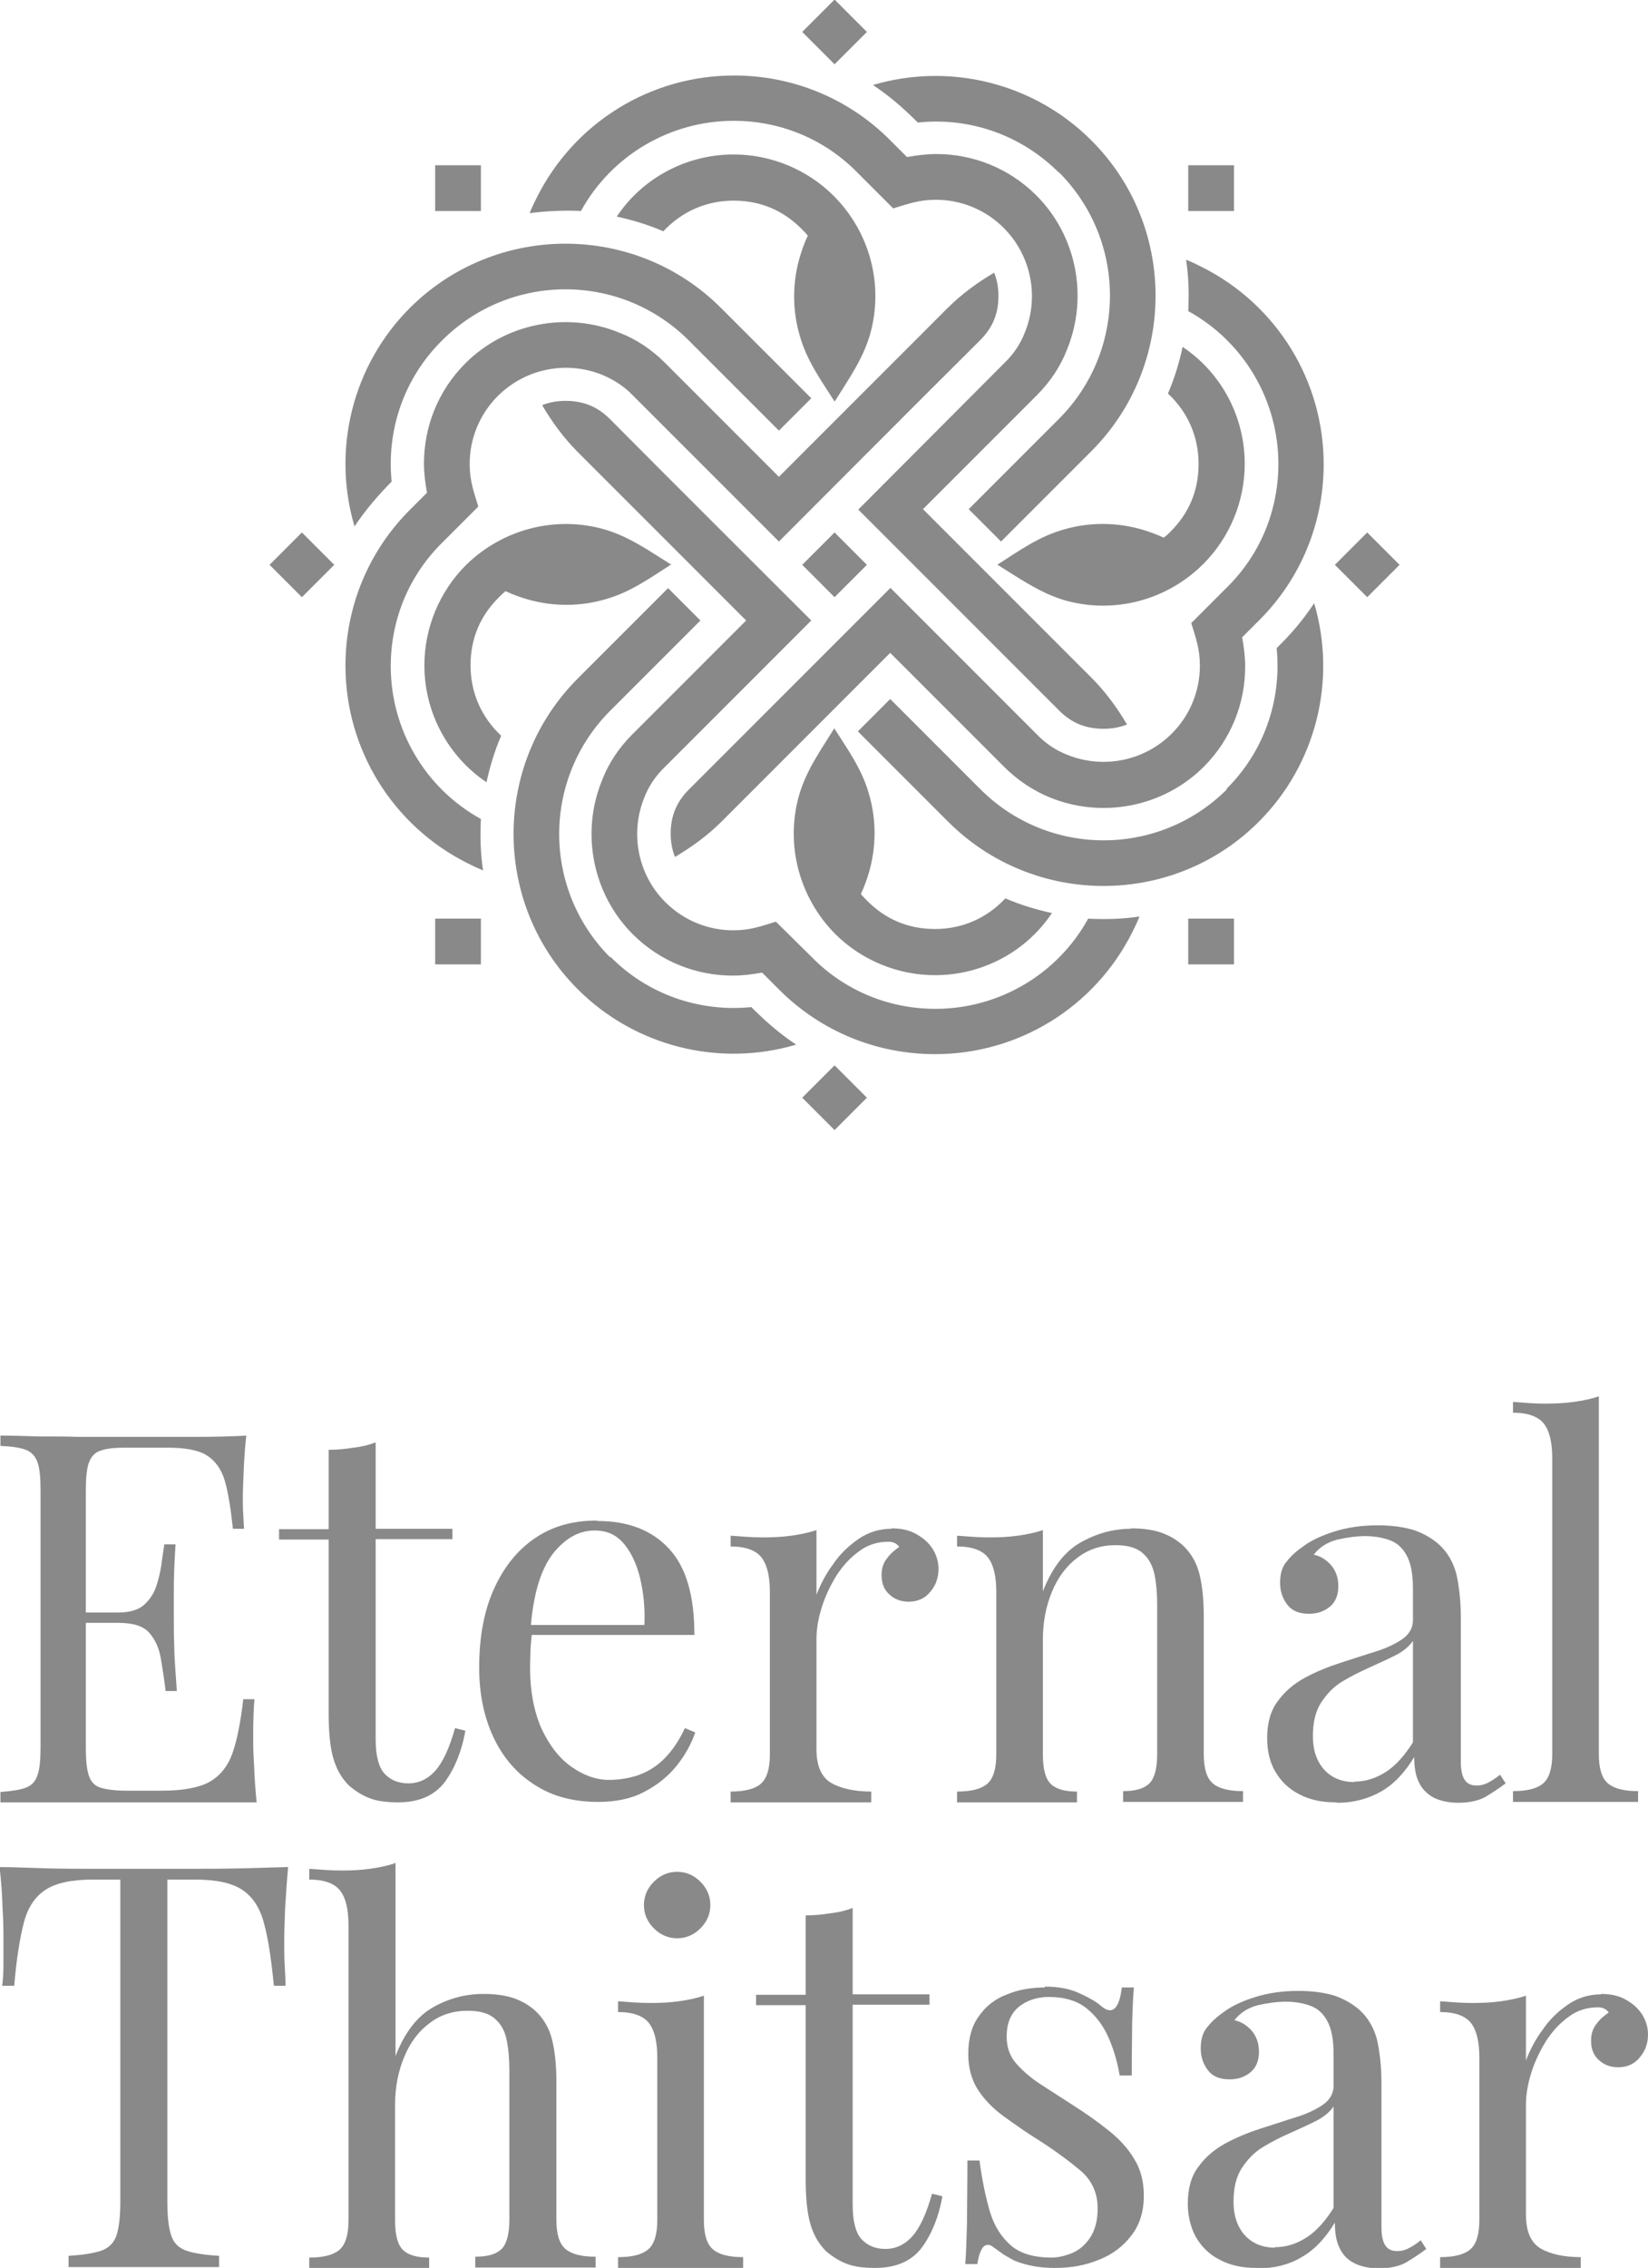 <?xml version="1.0" encoding="UTF-8"?>
<svg id="Layer_2" data-name="Layer 2" xmlns="http://www.w3.org/2000/svg" viewBox="0 0 38.21 52.56">
  <defs>
    <style>
      .cls-1 {
        fill: #898989;
        stroke-width: 0px;
      }
    </style>
  </defs>
  <g id="Layer_1-2" data-name="Layer 1">
    <path class="cls-1" d="m6.68,43.27c-.03.33-.05.65-.07.96-.01.31-.02.55-.02.71,0,.21,0,.41.01.59s.02.35.02.49h-.27c-.06-.61-.13-1.09-.23-1.45-.09-.35-.26-.61-.5-.77-.24-.16-.6-.24-1.1-.24h-.64v7.46c0,.35.03.61.09.79.06.18.18.29.35.35.17.06.43.1.76.12v.26H1.59v-.26c.33-.02.58-.06.76-.12.17-.06.29-.18.35-.35.06-.18.09-.44.09-.79v-7.46h-.64c-.49,0-.86.08-1.1.24-.24.16-.41.41-.5.77-.09.35-.17.84-.22,1.45H.05c.02-.14.03-.3.03-.49s0-.38,0-.59c0-.17,0-.4-.02-.71-.01-.31-.03-.63-.07-.96.33,0,.69.02,1.08.03s.78.01,1.18.01h2.15c.39,0,.78,0,1.18-.01s.75-.02,1.08-.03Z"/>
    <path class="cls-1" d="m9.17,43.16v4.49c.21-.54.5-.92.87-1.13.37-.21.76-.31,1.17-.31.3,0,.56.04.76.12s.37.19.51.34c.15.16.26.36.32.6.06.24.1.56.1.97v3.2c0,.34.07.56.21.68.14.12.37.18.7.18v.25h-2.22c-.25,0-.44,0-.57,0v-.25c.29,0,.49-.06.61-.18s.18-.35.18-.68v-3.47c0-.25-.02-.48-.06-.68-.04-.21-.13-.38-.27-.5-.14-.13-.35-.19-.64-.19-.33,0-.62.09-.87.28-.25.18-.45.44-.59.77s-.22.7-.22,1.13v2.68c0,.34.06.56.18.68s.32.18.61.18v.25h-2.16c-.28,0-.49,0-.62,0v-.25c.33,0,.56-.06.7-.18.14-.12.21-.35.21-.68v-6.84c0-.36-.06-.63-.19-.8s-.37-.26-.72-.26v-.25c.26.02.5.04.74.04s.45-.01.67-.04c.21-.03.41-.07.58-.13Z"/>
    <path class="cls-1" d="m16.32,46.25v5.2c0,.34.07.56.21.68.14.12.37.18.7.18v.25h-2.9v-.25c.33,0,.56-.06.7-.18.14-.12.21-.35.21-.68v-3.76c0-.36-.06-.63-.19-.8-.13-.17-.37-.26-.72-.26v-.25c.26.02.5.04.74.04s.45-.01.67-.04c.21-.03.41-.07.58-.13Zm-.62-2.87c.21,0,.39.08.54.23.15.15.23.33.23.54s-.08.39-.23.54c-.15.15-.33.23-.54.23s-.39-.08-.54-.23c-.15-.15-.23-.33-.23-.54s.08-.39.23-.54c.15-.15.33-.23.54-.23Z"/>
    <path class="cls-1" d="m19.77,44.22v2h1.78v.24h-1.78v4.64c0,.38.07.64.2.79.14.15.32.23.56.23s.45-.1.62-.29c.18-.2.33-.53.46-.99l.24.06c-.08.46-.24.86-.47,1.18-.24.32-.6.48-1.09.48-.27,0-.5-.03-.67-.1-.18-.07-.33-.17-.47-.29-.18-.18-.3-.4-.37-.66-.07-.26-.1-.6-.1-1.02v-4.02h-1.15v-.24h1.15v-1.84c.2,0,.39-.02.58-.05.18-.02.35-.06.5-.12Z"/>
    <path class="cls-1" d="m24.22,46.04c.32,0,.59.05.82.16.22.1.39.2.49.29.26.22.42.07.48-.43h.28c-.02.22-.03.49-.04.8,0,.31-.01.72-.01,1.24h-.28c-.05-.3-.13-.58-.25-.86-.12-.28-.29-.51-.51-.69-.22-.18-.52-.27-.88-.27-.28,0-.51.08-.7.23-.19.16-.28.39-.28.69,0,.24.07.45.22.62s.33.33.56.48c.23.15.48.31.76.49.3.19.58.39.83.59.25.2.45.42.59.66.15.24.22.52.22.85,0,.37-.1.68-.29.92-.19.25-.44.44-.75.56-.31.13-.65.19-1.01.19-.18,0-.34-.01-.5-.04s-.31-.07-.45-.13c-.08-.04-.16-.09-.25-.14-.08-.06-.17-.12-.25-.18-.08-.06-.15-.06-.22,0-.06.07-.11.2-.14.4h-.28c.02-.26.03-.57.04-.94,0-.37.01-.86.01-1.46h.28c.06.45.14.84.24,1.18.1.34.27.6.49.79.22.19.54.28.94.28.16,0,.32-.04.49-.11.16-.07.3-.19.41-.36.11-.17.17-.39.17-.67,0-.35-.13-.64-.38-.86-.26-.22-.58-.46-.97-.71-.29-.18-.56-.37-.81-.55s-.46-.39-.61-.62-.23-.51-.23-.84c0-.36.08-.65.25-.88.16-.23.38-.4.65-.5.27-.11.56-.16.88-.16Z"/>
    <path class="cls-1" d="m29.13,52.56c-.33,0-.61-.06-.85-.19-.24-.12-.42-.3-.55-.52-.12-.22-.19-.48-.19-.78,0-.35.08-.64.25-.86.16-.22.37-.4.63-.54.26-.14.53-.25.81-.34.29-.09.55-.18.81-.26s.47-.18.63-.29c.16-.11.25-.26.25-.44v-.74c0-.34-.05-.59-.15-.77-.1-.18-.23-.29-.4-.35-.17-.06-.36-.09-.56-.09s-.41.03-.64.08c-.23.06-.41.17-.55.35.15.03.28.11.4.24.11.13.17.29.17.49s-.06.36-.19.47-.29.17-.49.17c-.23,0-.4-.07-.51-.22-.11-.15-.16-.31-.16-.5,0-.21.05-.38.16-.5.1-.13.24-.25.4-.36.18-.13.42-.24.71-.33s.62-.14.99-.14c.33,0,.61.04.84.11.23.08.42.19.58.33.21.19.34.43.41.7.06.28.1.61.1.99v3.34c0,.2.03.34.09.43.06.09.15.13.28.13.09,0,.17-.02.25-.06s.18-.1.29-.19l.13.2c-.17.13-.33.23-.48.32-.15.08-.36.13-.61.13-.23,0-.42-.04-.58-.12s-.27-.2-.34-.35c-.08-.16-.11-.35-.11-.59-.22.36-.47.63-.77.8-.3.18-.64.26-1.01.26Zm.43-.48c.26,0,.51-.08.74-.23.23-.15.43-.38.62-.68v-2.35c-.1.14-.24.25-.42.34-.18.09-.38.18-.6.28-.21.09-.42.2-.62.32-.2.12-.36.29-.49.49-.13.2-.19.46-.19.78s.09.58.26.77c.17.19.41.29.7.29Z"/>
    <path class="cls-1" d="m37.12,46.21c.22,0,.41.04.57.13s.29.2.38.34c.09.14.14.3.14.47,0,.2-.06.38-.19.53-.12.15-.29.23-.5.23-.17,0-.32-.05-.44-.16-.13-.11-.19-.26-.19-.46,0-.15.04-.28.13-.39.08-.11.18-.19.28-.26-.06-.08-.14-.12-.25-.12-.25,0-.48.07-.68.22-.21.15-.38.34-.53.57-.14.23-.26.48-.34.74s-.12.5-.12.73v2.54c0,.39.11.65.34.79.23.13.54.2.93.2v.25h-3.26v-.25c.33,0,.56-.06.7-.18s.21-.35.21-.68v-3.76c0-.36-.06-.63-.19-.8-.13-.17-.37-.26-.72-.26v-.25c.26.02.5.04.74.04s.45-.01.67-.04c.21-.03.41-.07.58-.13v1.5c.09-.23.21-.47.38-.7.16-.24.36-.43.59-.59.23-.16.49-.24.77-.24Z"/>
    <path class="cls-1" d="m5.71,33.27c-.03.28-.05.55-.06.82-.01.26-.02.46-.02.6,0,.14,0,.28.01.41s.01.24.02.33h-.26c-.05-.47-.11-.85-.19-1.12s-.23-.47-.43-.59-.51-.17-.91-.17h-.95c-.26,0-.46.02-.59.07-.13.04-.22.14-.27.28s-.07.36-.07.65v5.95c0,.29.02.5.07.65s.14.24.27.28c.13.04.33.07.59.07h.84c.48,0,.85-.07,1.09-.2.25-.14.43-.36.54-.67.11-.31.19-.73.25-1.25h.26c-.02.22-.03.5-.03.86,0,.15,0,.37.02.65.01.28.03.58.06.88-.39,0-.83,0-1.32,0s-.92,0-1.3,0h-.65c-.26,0-.55,0-.85,0s-.61,0-.93,0h-.89v-.24c.26-.02.46-.05.59-.1.13-.05.22-.14.27-.29.05-.14.07-.36.07-.65v-5.95c0-.3-.02-.51-.07-.65-.05-.14-.14-.24-.27-.29-.13-.05-.33-.08-.59-.09v-.24c.28,0,.58.01.89.02.31,0,.62,0,.93.01.3,0,.59,0,.85,0h.65c.35,0,.75,0,1.2,0,.45,0,.85-.01,1.2-.03Zm-2.97,4.1v.24h-1.14v-.24h1.14Zm1.33-1.58c-.03.46-.04.8-.04,1.04,0,.24,0,.46,0,.66s0,.42.01.66c0,.24.03.59.06,1.04h-.26c-.03-.26-.07-.51-.11-.75-.04-.24-.13-.44-.27-.6-.14-.16-.38-.23-.72-.23v-.24c.25,0,.44-.05.58-.16.13-.11.23-.25.29-.41.06-.17.1-.34.13-.52.02-.18.05-.34.07-.49h.26Z"/>
    <path class="cls-1" d="m8.71,33.43v2h1.78v.24h-1.78v4.64c0,.38.07.64.2.79.14.15.32.23.56.23s.45-.1.62-.29c.18-.2.33-.53.46-.99l.24.06c-.08.46-.24.86-.47,1.18-.24.32-.6.48-1.09.48-.27,0-.5-.03-.67-.1-.18-.07-.33-.17-.47-.29-.18-.18-.3-.4-.37-.66-.07-.26-.1-.6-.1-1.02v-4.02h-1.15v-.24h1.15v-1.84c.2,0,.39-.02.58-.05.18-.02.35-.06.5-.12Z"/>
    <path class="cls-1" d="m13.86,35.25c.7,0,1.25.21,1.65.64.4.43.59,1.09.59,2h-4.24v-.23s3.08,0,3.08,0c.02-.39-.02-.75-.1-1.09-.08-.33-.21-.6-.38-.8-.17-.2-.39-.3-.67-.3-.37,0-.69.18-.98.55-.28.37-.45.95-.51,1.75l.04.05c-.02.12-.03.25-.04.4,0,.14-.01.29-.01.43,0,.54.09,1.01.26,1.4.18.39.41.69.69.89.28.2.58.31.88.31.24,0,.47-.04.68-.11.22-.08.42-.2.6-.38.18-.18.34-.41.48-.71l.24.1c-.09.26-.23.52-.43.77-.2.25-.45.45-.76.61-.3.16-.66.23-1.06.23-.58,0-1.07-.13-1.48-.4-.41-.26-.73-.63-.95-1.1s-.33-1.01-.33-1.61c0-.7.11-1.31.34-1.82s.54-.9.95-1.18c.41-.28.88-.41,1.43-.41Z"/>
    <path class="cls-1" d="m20.67,35.42c.22,0,.41.04.57.13s.29.2.38.34c.09.14.14.3.14.47,0,.2-.06.38-.19.53-.12.15-.29.23-.5.23-.17,0-.32-.05-.44-.16-.13-.11-.19-.26-.19-.46,0-.15.04-.28.13-.39.08-.11.18-.19.28-.26-.06-.08-.14-.12-.25-.12-.25,0-.48.07-.68.22-.21.15-.38.34-.53.57-.14.23-.26.48-.34.74s-.12.5-.12.73v2.54c0,.39.11.65.34.79.23.13.54.2.93.2v.25h-3.26v-.25c.33,0,.56-.06.7-.18s.21-.35.21-.68v-3.76c0-.36-.06-.63-.19-.8s-.37-.26-.72-.26v-.25c.26.02.5.04.74.04s.45-.01.67-.04c.21-.03.41-.07.58-.13v1.5c.09-.23.21-.47.38-.7.16-.24.36-.43.59-.59.23-.16.49-.24.77-.24Z"/>
    <path class="cls-1" d="m26.22,35.42c.3,0,.56.04.76.12s.37.19.51.34c.15.16.26.36.32.6.06.24.1.56.1.97v3.2c0,.34.07.56.21.68.14.12.37.18.7.18v.25h-2.78v-.25c.29,0,.49-.06.61-.18s.18-.35.18-.68v-3.47c0-.25-.02-.48-.06-.68s-.13-.38-.27-.5c-.14-.13-.35-.19-.64-.19-.34,0-.63.1-.88.29-.25.19-.45.45-.59.79s-.21.7-.21,1.11v2.66c0,.34.06.56.18.68s.32.18.61.18v.25h-2.78v-.25c.33,0,.56-.06.7-.18s.21-.35.21-.68v-3.76c0-.36-.06-.63-.19-.8s-.37-.26-.72-.26v-.25c.26.02.5.04.74.04s.45-.01.67-.04c.21-.03.41-.07.58-.13v1.42c.21-.54.5-.92.87-1.13s.76-.32,1.17-.32Z"/>
    <path class="cls-1" d="m30.97,41.77c-.33,0-.61-.06-.85-.19-.24-.12-.42-.3-.55-.52s-.19-.48-.19-.78c0-.35.08-.64.25-.86.16-.22.37-.4.63-.54.26-.14.53-.25.81-.34.28-.09.55-.18.81-.26s.47-.18.63-.29c.16-.11.25-.26.25-.44v-.74c0-.34-.05-.59-.15-.77-.1-.18-.23-.29-.4-.35-.17-.06-.36-.09-.56-.09s-.41.03-.64.08c-.23.06-.41.17-.55.35.15.03.28.11.4.24.11.13.17.29.17.49s-.06.36-.19.47-.29.17-.49.17c-.23,0-.4-.07-.51-.22-.11-.15-.16-.31-.16-.5,0-.21.05-.38.16-.5.1-.13.24-.25.4-.36.18-.13.42-.24.71-.33s.62-.14.99-.14c.33,0,.61.04.84.11.23.08.42.19.58.33.21.19.34.43.41.7.06.28.1.61.1.99v3.34c0,.2.03.34.09.43.06.09.15.13.28.13.09,0,.17-.02.25-.06s.18-.1.29-.19l.13.2c-.17.13-.33.23-.48.32-.15.08-.36.13-.61.13-.23,0-.42-.04-.58-.12-.15-.08-.27-.2-.34-.35-.08-.16-.11-.35-.11-.59-.22.36-.47.63-.77.8s-.64.26-1.01.26Zm.43-.48c.26,0,.51-.08.74-.23.23-.15.43-.38.62-.68v-2.35c-.1.14-.24.25-.42.34-.18.09-.38.18-.6.28s-.42.2-.62.32-.36.29-.49.49c-.13.2-.19.46-.19.78s.09.58.26.77c.17.19.41.29.7.29Z"/>
    <path class="cls-1" d="m37.07,32.36v8.29c0,.34.07.56.21.68s.37.18.7.18v.25h-2.9v-.25c.33,0,.56-.06.7-.18s.21-.35.21-.68v-6.85c0-.36-.06-.63-.19-.8s-.37-.26-.72-.26v-.25c.26.02.5.04.74.04s.45-.01.67-.04c.21-.03.41-.07.58-.13Z"/>
    <path class="cls-1" d="m20.1,13.09l-.75-.75-.75.75.75.75.75-.75Zm3.03,0c.5.31.98.65,1.55.82,1.15.33,2.38,0,3.22-.84.61-.61.96-1.45.96-2.32,0-1.09-.54-2.11-1.44-2.71-.08.37-.19.73-.34,1.08.46.43.71,1,.71,1.63s-.23,1.15-.65,1.57c-.05.05-.1.1-.16.14-.17-.08-.34-.14-.51-.19-.59-.17-1.22-.17-1.8,0-.58.16-1.05.5-1.55.82Zm5.48,8.2h-1.06v1.06h1.06v-1.06Zm2.34-8.2l.75.75.75-.75-.75-.75-.75.75Zm-2.5,5.2c-1.58,1.58-4.14,1.58-5.72,0l-2.09-2.09-.75.75,2.09,2.09c2,2,5.24,1.98,7.21,0,1.32-1.32,1.81-3.27,1.28-5.06-.26.39-.53.71-.87,1.04.12,1.22-.3,2.41-1.17,3.27Zm-7.81-4.66c-1.56,1.56-3.11,3.11-4.67,4.67-.29.29-.42.62-.42,1.02,0,.18.03.37.1.54.39-.23.76-.5,1.08-.82l3.91-3.91,2.64,2.64c.31.31.67.55,1.06.71,1.22.5,2.64.22,3.57-.71.64-.64.96-1.48.96-2.32,0-.23-.03-.46-.07-.68l.4-.4c.96-.96,1.49-2.25,1.49-3.61,0-1.94-1.09-3.7-2.82-4.57-.12-.06-.24-.12-.37-.17.06.39.07.79.05,1.19,1.29.71,2.09,2.07,2.09,3.54,0,1.08-.42,2.1-1.19,2.86l-.83.83c.11.36.2.6.2.99,0,.57-.22,1.14-.65,1.57-.64.64-1.6.83-2.43.49-.26-.1-.5-.26-.71-.48l-3.39-3.39Zm-1.29,3.24c-.31.5-.65.97-.82,1.55-.33,1.15,0,2.38.83,3.22.61.61,1.45.96,2.32.96,1.09,0,2.11-.54,2.71-1.44-.37-.08-.73-.19-1.08-.34-.43.46-1,.71-1.63.71s-1.15-.23-1.57-.65c-.05-.05-.1-.1-.15-.16.08-.17.14-.34.19-.51.17-.59.17-1.22,0-1.8-.16-.58-.5-1.05-.82-1.55Zm-8.2,5.48v-1.06h-1.06v1.06h1.06Zm8.2,2.34l-.75.75.75.75.75-.75-.75-.75Zm-5.2-2.5c-1.58-1.58-1.58-4.14,0-5.72l2.09-2.09-.75-.75-2.09,2.09c-2,2-1.98,5.24,0,7.21,1.32,1.32,3.27,1.81,5.06,1.28-.39-.26-.7-.53-1.04-.87-1.22.12-2.41-.3-3.27-1.17Zm4.66-7.81c-1.56-1.56-3.12-3.11-4.67-4.67-.29-.29-.62-.42-1.03-.42-.18,0-.37.03-.54.1.23.39.5.76.82,1.08l3.91,3.91-2.64,2.64c-.31.31-.55.67-.7,1.06-.5,1.22-.22,2.64.71,3.57.64.64,1.48.96,2.32.96.23,0,.46-.03.68-.07l.4.4c.96.96,2.25,1.49,3.61,1.49,1.94,0,3.7-1.09,4.57-2.82.06-.12.12-.24.17-.37-.39.06-.8.07-1.19.05-.71,1.29-2.07,2.09-3.54,2.09-1.08,0-2.1-.42-2.86-1.19l-.84-.83c-.36.11-.6.2-.99.2-.57,0-1.14-.22-1.57-.65-.64-.63-.83-1.6-.49-2.43.1-.26.26-.5.48-.71l3.39-3.39Zm-3.24-1.29c-.5-.31-.97-.65-1.55-.82-1.15-.33-2.38,0-3.22.83-.61.61-.96,1.45-.96,2.32,0,1.09.54,2.1,1.44,2.71.08-.37.19-.73.34-1.08-.46-.43-.71-1-.71-1.63s.23-1.15.65-1.57c.05-.05.1-.1.16-.15.17.08.34.14.51.19.59.17,1.22.17,1.8,0,.58-.16,1.05-.5,1.55-.82Zm-5.48-8.2h1.06v-1.06h-1.06v1.06Zm-2.34,8.2l-.75-.75-.75.75.75.75.75-.75Zm2.5-5.2c1.58-1.58,4.14-1.58,5.72,0l2.09,2.09.75-.75-2.09-2.09c-2-2-5.24-1.98-7.22,0-1.32,1.32-1.81,3.27-1.28,5.06.26-.39.53-.7.86-1.04-.12-1.22.3-2.41,1.17-3.27Zm7.81,4.66c1.56-1.56,3.11-3.12,4.67-4.67.29-.29.42-.62.42-1.02,0-.18-.03-.37-.1-.54-.39.23-.76.5-1.08.82l-3.91,3.91-2.64-2.64c-.31-.31-.67-.55-1.06-.7-1.22-.5-2.64-.22-3.57.71-.64.64-.96,1.48-.96,2.32,0,.23.03.46.07.68l-.4.4c-.96.96-1.49,2.25-1.49,3.61,0,1.93,1.09,3.7,2.82,4.57.12.06.24.12.37.17-.06-.39-.07-.79-.05-1.19-1.29-.71-2.09-2.07-2.09-3.54,0-1.08.42-2.1,1.19-2.86l.84-.84c-.11-.36-.2-.6-.2-.99,0-.57.22-1.14.65-1.57.64-.64,1.6-.83,2.43-.49.26.11.5.26.71.48l3.39,3.39Zm1.29-3.24c.31-.5.65-.97.82-1.55.33-1.15,0-2.38-.84-3.22-.61-.61-1.45-.96-2.32-.96-1.09,0-2.11.54-2.71,1.44.37.08.73.19,1.08.34.43-.46,1-.71,1.63-.71s1.15.23,1.57.65c.05.05.1.1.15.16-.08.17-.14.34-.19.51-.17.59-.17,1.22,0,1.8.16.58.5,1.05.82,1.55Zm8.2-5.48v1.06h1.06v-1.06h-1.06Zm-8.2-2.34l.75-.75-.75-.75-.75.75.75.75Zm5.2,2.5c1.58,1.58,1.58,4.14,0,5.72l-2.09,2.09.75.75,2.09-2.09c2-2,1.98-5.24,0-7.21-1.32-1.32-3.27-1.81-5.06-1.28.39.26.7.53,1.04.87,1.22-.13,2.41.3,3.27,1.16Zm-4.66,7.81c1.56,1.56,3.11,3.11,4.67,4.67.29.29.62.42,1.03.42.18,0,.37-.03.54-.1-.23-.39-.5-.76-.82-1.08l-3.91-3.91,2.64-2.64c.31-.31.55-.67.7-1.06.5-1.22.22-2.64-.71-3.57-.64-.64-1.48-.96-2.32-.96-.22,0-.46.03-.68.07l-.4-.4c-.96-.96-2.25-1.49-3.61-1.49-1.94,0-3.7,1.09-4.57,2.82-.06.12-.12.24-.17.37.39-.05.8-.07,1.19-.05.71-1.29,2.07-2.09,3.54-2.09,1.08,0,2.1.42,2.86,1.19l.84.84c.36-.11.6-.2.99-.2.57,0,1.14.22,1.57.65.64.64.83,1.6.49,2.43-.1.26-.26.5-.48.71l-3.38,3.39Z"/>
  </g>
</svg>